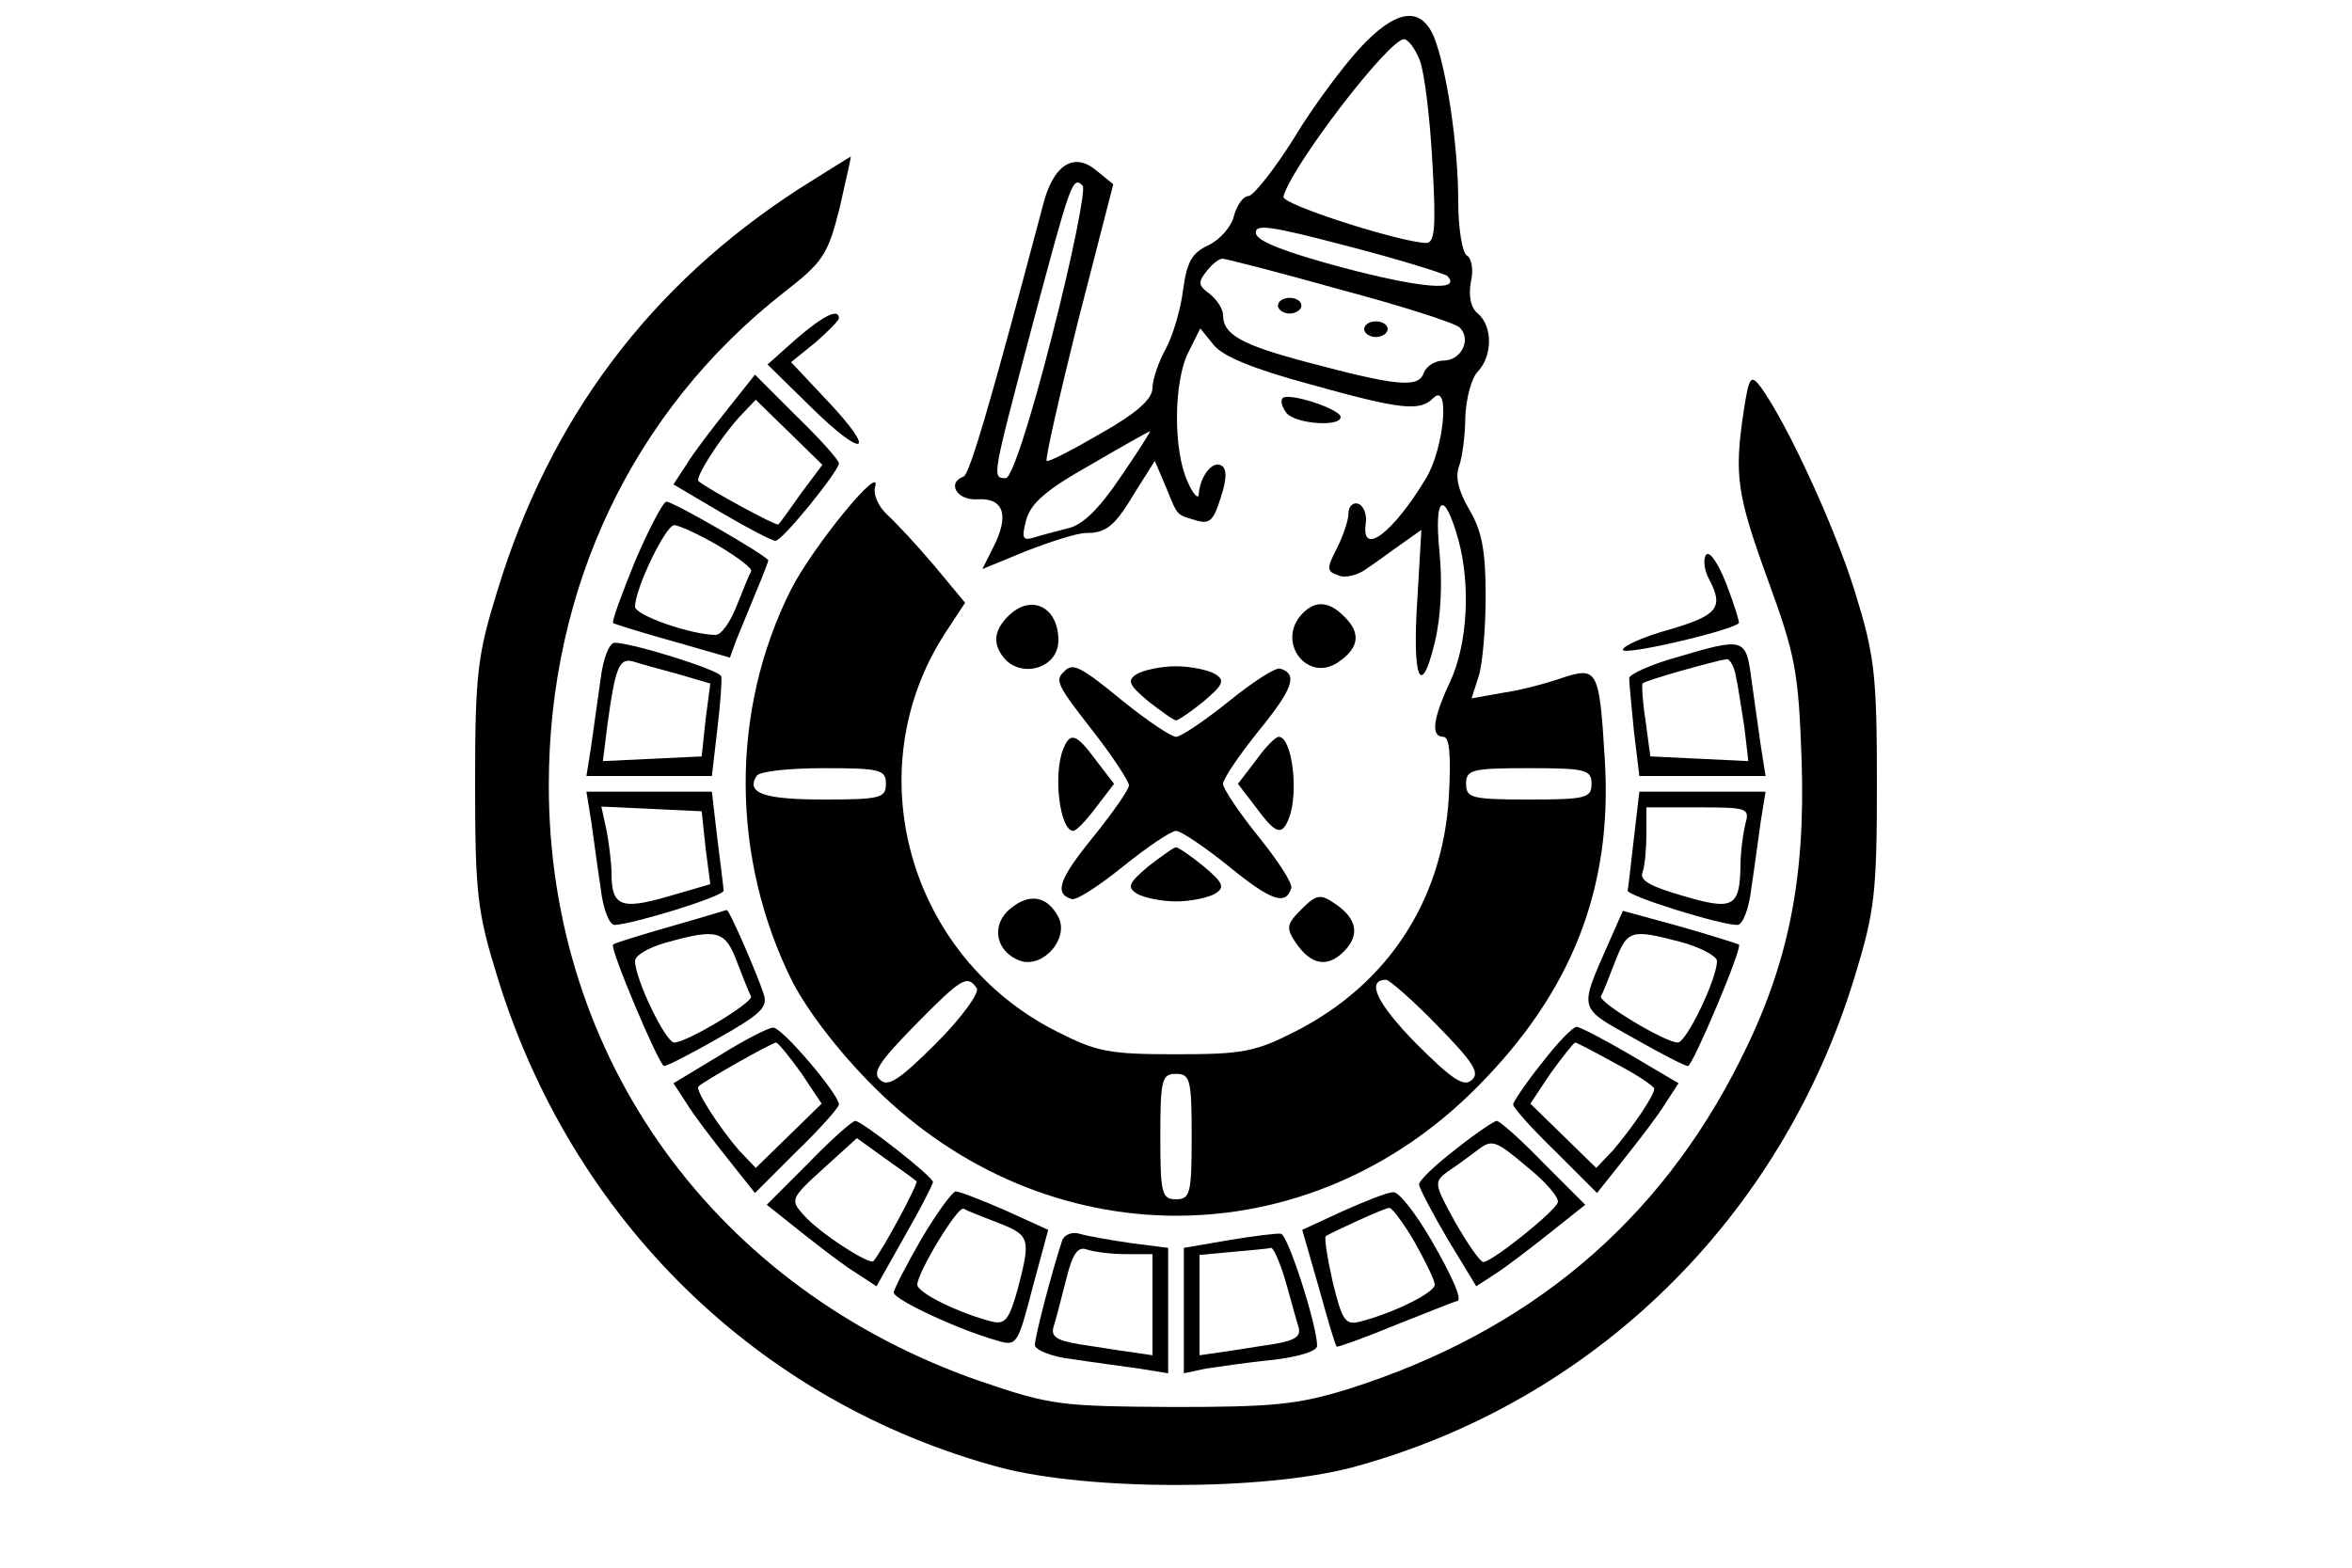 <svg xmlns="http://www.w3.org/2000/svg" version="1.0" width="300pt" height="200pt" viewBox="0 0 300 200" preserveAspectRatio="xMidYMid meet">  <g transform="translate(0,200) scale(0.1,-0.1)" fill="#ff0000" stroke="none"> <path d="M1734 1938 c-22 -24 -60 -75 -84 -115 -25 -40 -51 -72 -57 -73 -7 0 -15 -11 -19 -25 -3 -14 -18 -31 -33 -38 -21 -10 -27 -21 -32 -57 -3 -25 -13 -58 -22 -75 -9 -16 -17 -39 -17 -50 0 -14 -20 -32 -66 -58 -36 -21 -67 -37 -69 -35 -2 2 16 82 40 178 l45 175 -21 17 c-29 25 -56 8 -69 -45 -62 -234 -93 -343 -101 -345 -22 -8 -8 -31 18 -29 33 2 41 -20 20 -61 l-14 -28 56 23 c31 12 65 23 76 23 27 0 37 9 64 54 l24 38 14 -33 c16 -39 13 -35 39 -43 17 -5 22 0 31 29 8 24 8 37 1 41 -11 7 -27 -13 -29 -36 0 -8 -7 -1 -14 15 -19 41 -18 129 1 166 l15 30 17 -21 c12 -15 52 -31 122 -50 118 -33 141 -35 158 -18 22 22 14 -64 -9 -102 -42 -70 -83 -101 -77 -58 2 11 -3 23 -9 25 -7 3 -13 -3 -13 -12 0 -9 -7 -29 -15 -45 -13 -25 -13 -29 2 -34 9 -4 25 0 37 9 12 8 32 23 45 32 l24 17 -5 -86 c-7 -103 4 -132 22 -58 8 33 10 76 6 117 -7 71 6 79 24 15 16 -58 12 -133 -10 -181 -23 -49 -25 -71 -9 -71 8 0 10 -24 7 -77 -8 -132 -78 -239 -196 -299 -51 -26 -67 -29 -152 -29 -85 0 -101 3 -152 29 -190 96 -256 334 -142 509 l25 38 -39 47 c-22 26 -49 55 -60 65 -12 11 -18 26 -16 35 11 35 -79 -75 -107 -130 -78 -155 -77 -343 2 -501 20 -38 59 -89 103 -133 220 -220 554 -220 771 0 120 121 172 253 162 416 -7 116 -9 120 -55 105 -20 -7 -54 -16 -76 -19 l-39 -7 9 28 c5 15 9 62 9 103 0 58 -5 83 -21 110 -14 24 -18 42 -13 55 4 11 8 39 8 63 1 24 8 50 16 58 19 20 19 58 0 74 -9 7 -12 22 -9 40 4 15 1 31 -5 34 -6 4 -11 35 -11 69 0 72 -15 170 -31 210 -17 40 -49 35 -95 -15z m77 -15 c6 -16 13 -74 16 -130 5 -84 3 -103 -8 -103 -33 1 -184 49 -182 59 9 37 134 201 154 201 5 0 14 -12 20 -27z m-469 -351 c-29 -114 -52 -182 -59 -182 -18 0 -18 -1 33 192 50 187 52 194 65 181 4 -4 -13 -90 -39 -191z m504 76 c19 -20 -32 -16 -131 10 -75 20 -111 34 -113 44 -2 13 18 10 117 -16 66 -17 123 -35 127 -38z m-138 -17 c79 -21 148 -43 154 -49 15 -15 2 -42 -21 -42 -10 0 -22 -7 -25 -16 -7 -19 -33 -17 -149 14 -83 22 -107 35 -107 60 0 8 -8 20 -17 27 -15 11 -15 15 -4 29 7 9 16 16 20 16 4 0 71 -17 149 -39z m-279 -240 c-27 -40 -48 -61 -67 -65 -15 -4 -35 -9 -44 -12 -14 -4 -15 0 -9 23 6 21 25 38 82 70 41 24 75 43 76 43 1 0 -16 -27 -38 -59z m-299 -391 c0 -18 -7 -20 -79 -20 -76 0 -100 8 -86 30 3 6 42 10 86 10 72 0 79 -2 79 -20z m900 0 c0 -18 -7 -20 -80 -20 -73 0 -80 2 -80 20 0 18 7 20 80 20 73 0 80 -2 80 -20z m-784 -261 c3 -6 -19 -37 -52 -70 -46 -46 -61 -56 -71 -47 -11 9 -3 22 44 70 60 61 67 65 79 47z m587 -47 c47 -48 55 -61 44 -70 -10 -9 -25 1 -71 47 -50 51 -64 81 -38 81 4 0 34 -26 65 -58z m-313 -142 c0 -73 -2 -80 -20 -80 -18 0 -20 7 -20 80 0 73 2 80 20 80 18 0 20 -7 20 -80z" fill="#000000"/> <path d="M1630 1610 c0 -5 7 -10 15 -10 8 0 15 5 15 10 0 6 -7 10 -15 10 -8 0 -15 -4 -15 -10z" fill="#000000"/> <path d="M1740 1580 c0 -5 7 -10 15 -10 8 0 15 5 15 10 0 6 -7 10 -15 10 -8 0 -15 -4 -15 -10z" fill="#000000"/> <path d="M1019 1759 c-190 -123 -318 -293 -385 -514 -25 -81 -28 -105 -28 -245 0 -140 3 -164 28 -245 95 -311 333 -544 641 -627 114 -30 336 -30 450 0 307 83 547 317 641 627 25 82 28 105 28 245 0 140 -3 164 -28 245 -25 81 -86 214 -120 261 -13 17 -15 14 -22 -31 -12 -81 -9 -105 31 -215 35 -96 39 -116 43 -230 5 -152 -17 -261 -78 -382 -104 -208 -270 -347 -500 -420 -65 -20 -95 -23 -225 -23 -143 1 -154 2 -245 33 -337 117 -550 411 -550 760 0 252 107 478 300 629 50 39 56 48 71 108 8 36 15 65 14 65 -1 0 -31 -19 -66 -41z" fill="#000000"/> <path d="M1016 1568 l-37 -33 55 -54 c68 -67 86 -61 22 7 l-47 50 31 25 c16 14 30 28 30 31 0 13 -19 4 -54 -26z" fill="#000000"/> <path d="M928 1478 c-19 -24 -43 -55 -52 -70 l-17 -26 61 -36 c34 -20 65 -36 69 -36 9 0 81 89 81 99 0 4 -24 31 -54 60 l-53 53 -35 -44z m94 -107 c-14 -20 -27 -38 -29 -40 -2 -3 -88 44 -102 55 -5 4 26 53 52 82 l21 22 42 -41 43 -42 -27 -36z" fill="#000000"/> <path d="M1636 1492 c-3 -3 -1 -11 5 -19 12 -14 69 -18 69 -5 0 10 -67 32 -74 24z" fill="#000000"/> <path d="M810 1284 c-17 -42 -30 -77 -28 -79 2 -1 36 -12 76 -23 l73 -21 8 22 c5 12 16 39 25 61 9 21 16 40 16 41 0 5 -121 75 -130 75 -4 0 -22 -34 -40 -76z m106 20 c25 -15 44 -29 42 -33 -2 -3 -10 -23 -18 -43 -8 -21 -20 -38 -27 -38 -31 0 -103 25 -103 36 0 23 39 104 50 104 6 0 32 -12 56 -26z" fill="#000000"/> <path d="M2176 1292 c-4 -6 -2 -20 4 -31 19 -36 11 -46 -50 -64 -33 -9 -60 -21 -60 -26 0 -8 137 24 148 34 1 1 -6 24 -16 50 -11 28 -22 43 -26 37z" fill="#000000"/> <path d="M1286 1214 c-17 -17 -20 -33 -8 -50 21 -31 72 -18 72 19 0 43 -35 60 -64 31z" fill="#000000"/> <path d="M1662 1218 c-36 -36 6 -91 46 -62 26 18 28 37 6 58 -19 19 -36 20 -52 4z" fill="#000000"/> <path d="M766 1133 c-4 -27 -9 -65 -12 -85 l-6 -38 80 0 80 0 7 60 c4 33 6 63 5 67 -1 8 -114 43 -136 43 -7 0 -15 -21 -18 -47z m99 7 l41 -12 -6 -46 -5 -47 -63 -3 -63 -3 6 48 c10 73 15 84 33 79 9 -3 35 -10 57 -16z" fill="#000000"/> <path d="M2137 1161 c-32 -9 -58 -21 -59 -26 0 -6 3 -36 6 -67 l7 -58 80 0 81 0 -6 38 c-3 20 -8 58 -12 85 -7 54 -9 54 -97 28z m77 -23 c3 -13 7 -42 11 -66 l5 -43 -62 3 -63 3 -6 45 c-4 25 -5 46 -4 48 3 4 93 29 107 31 4 1 10 -9 12 -21z" fill="#000000"/> <path d="M1357 1143 c-12 -11 -8 -18 38 -77 25 -32 45 -63 45 -68 0 -5 -20 -34 -45 -65 -44 -54 -51 -73 -28 -80 6 -2 35 17 66 42 31 25 61 45 67 45 6 0 36 -20 67 -45 54 -44 73 -51 80 -28 2 6 -17 35 -42 66 -25 31 -45 61 -45 67 0 6 20 36 45 67 44 54 51 73 28 80 -6 2 -35 -17 -66 -42 -31 -25 -61 -45 -67 -45 -6 0 -36 20 -67 45 -56 46 -65 50 -76 38z" fill="#000000"/> <path d="M1450 1140 c-13 -8 -10 -14 15 -35 17 -13 32 -24 35 -24 3 0 19 11 35 24 25 21 28 27 15 35 -8 5 -31 10 -50 10 -19 0 -42 -5 -50 -10z" fill="#000000"/> <path d="M1356 1044 c-13 -33 -4 -104 13 -104 4 0 17 14 29 30 l23 30 -23 30 c-25 34 -33 37 -42 14z" fill="#000000"/> <path d="M1602 1030 l-23 -30 23 -30 c25 -34 33 -37 42 -14 13 33 4 104 -13 104 -4 0 -17 -13 -29 -30z" fill="#000000"/> <path d="M754 953 c3 -21 8 -59 12 -85 3 -27 11 -48 18 -48 24 1 141 37 139 44 0 3 -4 33 -8 66 l-7 60 -80 0 -80 0 6 -37z m146 -35 l6 -46 -55 -16 c-59 -17 -71 -12 -71 30 0 12 -3 36 -6 53 l-7 32 64 -3 64 -3 5 -47z" fill="#000000"/> <path d="M2084 930 c-4 -33 -7 -63 -8 -66 -1 -7 118 -44 140 -44 7 0 15 21 18 48 4 26 9 64 12 85 l6 37 -81 0 -80 0 -7 -60z m142 18 c-3 -13 -6 -36 -6 -53 -1 -52 -9 -57 -73 -38 -42 12 -56 20 -52 30 3 8 5 30 5 49 l0 34 66 0 c64 0 66 -1 60 -22z" fill="#000000"/> <path d="M1465 895 c-25 -21 -28 -27 -15 -35 8 -5 31 -10 50 -10 19 0 42 5 50 10 13 8 10 14 -15 35 -16 13 -32 24 -35 24 -3 0 -18 -11 -35 -24z" fill="#000000"/> <path d="M1289 841 c-26 -21 -19 -56 13 -67 29 -9 62 29 48 56 -14 27 -37 31 -61 11z" fill="#000000"/> <path d="M1660 840 c-19 -19 -20 -24 -7 -43 19 -28 40 -32 61 -11 21 21 17 42 -11 61 -19 13 -24 12 -43 -7z" fill="#000000"/> <path d="M855 818 c-38 -11 -71 -21 -73 -23 -5 -4 59 -155 65 -155 4 0 35 16 70 36 53 30 63 39 57 56 -8 25 -44 108 -47 107 -1 0 -33 -10 -72 -21z m85 -45 c8 -21 16 -41 18 -44 3 -8 -82 -59 -98 -59 -11 0 -50 81 -50 104 0 7 17 17 38 23 67 19 77 16 92 -24z" fill="#000000"/> <path d="M2051 795 c-37 -84 -38 -80 32 -119 35 -20 66 -36 70 -36 6 0 70 151 65 155 -2 1 -36 12 -75 23 l-73 20 -19 -43z m94 3 c25 -7 45 -18 45 -24 0 -23 -39 -104 -50 -104 -16 0 -101 51 -98 59 2 3 10 23 18 44 16 41 20 42 85 25z" fill="#000000"/> <path d="M917 653 l-58 -35 17 -26 c9 -15 33 -46 52 -70 l35 -44 53 53 c30 29 54 56 54 60 0 13 -73 99 -84 98 -6 0 -37 -16 -69 -36z m105 -22 l26 -39 -42 -41 -42 -41 -21 22 c-26 30 -57 78 -52 82 7 7 94 56 99 56 3 -1 17 -18 32 -39z" fill="#000000"/> <path d="M1966 643 c-20 -25 -36 -49 -36 -52 0 -4 24 -31 54 -60 l53 -53 35 44 c19 24 43 55 52 70 l17 26 -61 36 c-34 20 -65 36 -69 36 -5 0 -25 -21 -45 -47z m95 0 c27 -14 49 -29 49 -32 0 -9 -29 -51 -53 -79 l-21 -22 -42 41 -42 41 26 39 c15 21 29 38 31 39 2 0 25 -12 52 -27z" fill="#000000"/> <path d="M1031 516 l-53 -53 44 -35 c24 -19 55 -43 70 -52 l26 -17 36 64 c20 35 36 66 36 69 0 7 -91 78 -99 78 -4 0 -31 -24 -60 -54z m138 -23 c3 -2 -43 -88 -55 -102 -5 -5 -69 36 -89 59 -17 19 -17 21 25 59 l43 39 36 -26 c20 -14 38 -27 40 -29z" fill="#000000"/> <path d="M1857 534 c-26 -20 -47 -40 -47 -45 0 -4 16 -35 36 -69 l37 -61 26 17 c14 9 45 33 69 52 l44 35 -53 53 c-29 30 -56 54 -60 54 -3 0 -27 -16 -52 -36z m130 -68 c-4 -12 -84 -76 -95 -76 -4 0 -20 23 -36 51 -27 49 -27 51 -10 64 11 7 28 20 39 28 18 14 23 12 62 -21 24 -19 42 -40 40 -46z" fill="#000000"/> <path d="M1175 419 c-19 -33 -35 -64 -35 -68 0 -9 84 -48 131 -61 26 -8 27 -6 46 67 l20 74 -55 25 c-30 13 -58 24 -63 24 -4 0 -24 -27 -44 -61z m98 21 c41 -16 42 -20 25 -85 -11 -39 -16 -45 -33 -41 -43 11 -95 37 -95 47 0 15 51 100 59 97 3 -2 23 -10 44 -18z" fill="#000000"/> <path d="M1713 455 l-52 -24 21 -73 c11 -40 21 -74 23 -76 1 -1 35 11 76 28 41 16 75 30 77 30 8 0 -3 27 -33 79 -20 34 -41 61 -48 60 -7 0 -35 -11 -64 -24z m91 -39 c14 -25 26 -49 26 -55 0 -10 -52 -36 -95 -47 -19 -5 -23 1 -35 50 -7 31 -11 57 -9 59 10 6 75 36 81 36 3 1 18 -19 32 -43z" fill="#000000"/> <path d="M1355 418 c-13 -39 -35 -123 -35 -134 0 -6 21 -15 48 -18 26 -4 64 -9 85 -12 l37 -6 0 80 0 80 -47 6 c-27 4 -56 9 -66 12 -9 3 -19 -1 -22 -8z m81 -18 l34 0 0 -65 0 -64 -27 4 c-16 2 -45 7 -66 10 -30 5 -37 10 -33 23 3 9 10 37 16 60 8 33 15 42 26 38 9 -3 31 -6 50 -6z" fill="#000000"/> <path d="M1568 418 l-58 -10 0 -80 0 -80 28 6 c15 2 53 8 85 11 33 4 57 11 57 18 0 26 -37 141 -46 143 -5 1 -35 -3 -66 -8z m71 -50 c7 -24 14 -51 17 -60 4 -13 -3 -18 -33 -23 -21 -3 -50 -8 -65 -10 l-28 -4 0 64 0 64 43 4 c23 2 45 4 48 5 3 1 11 -17 18 -40z" fill="#000000"/> </g> </svg>